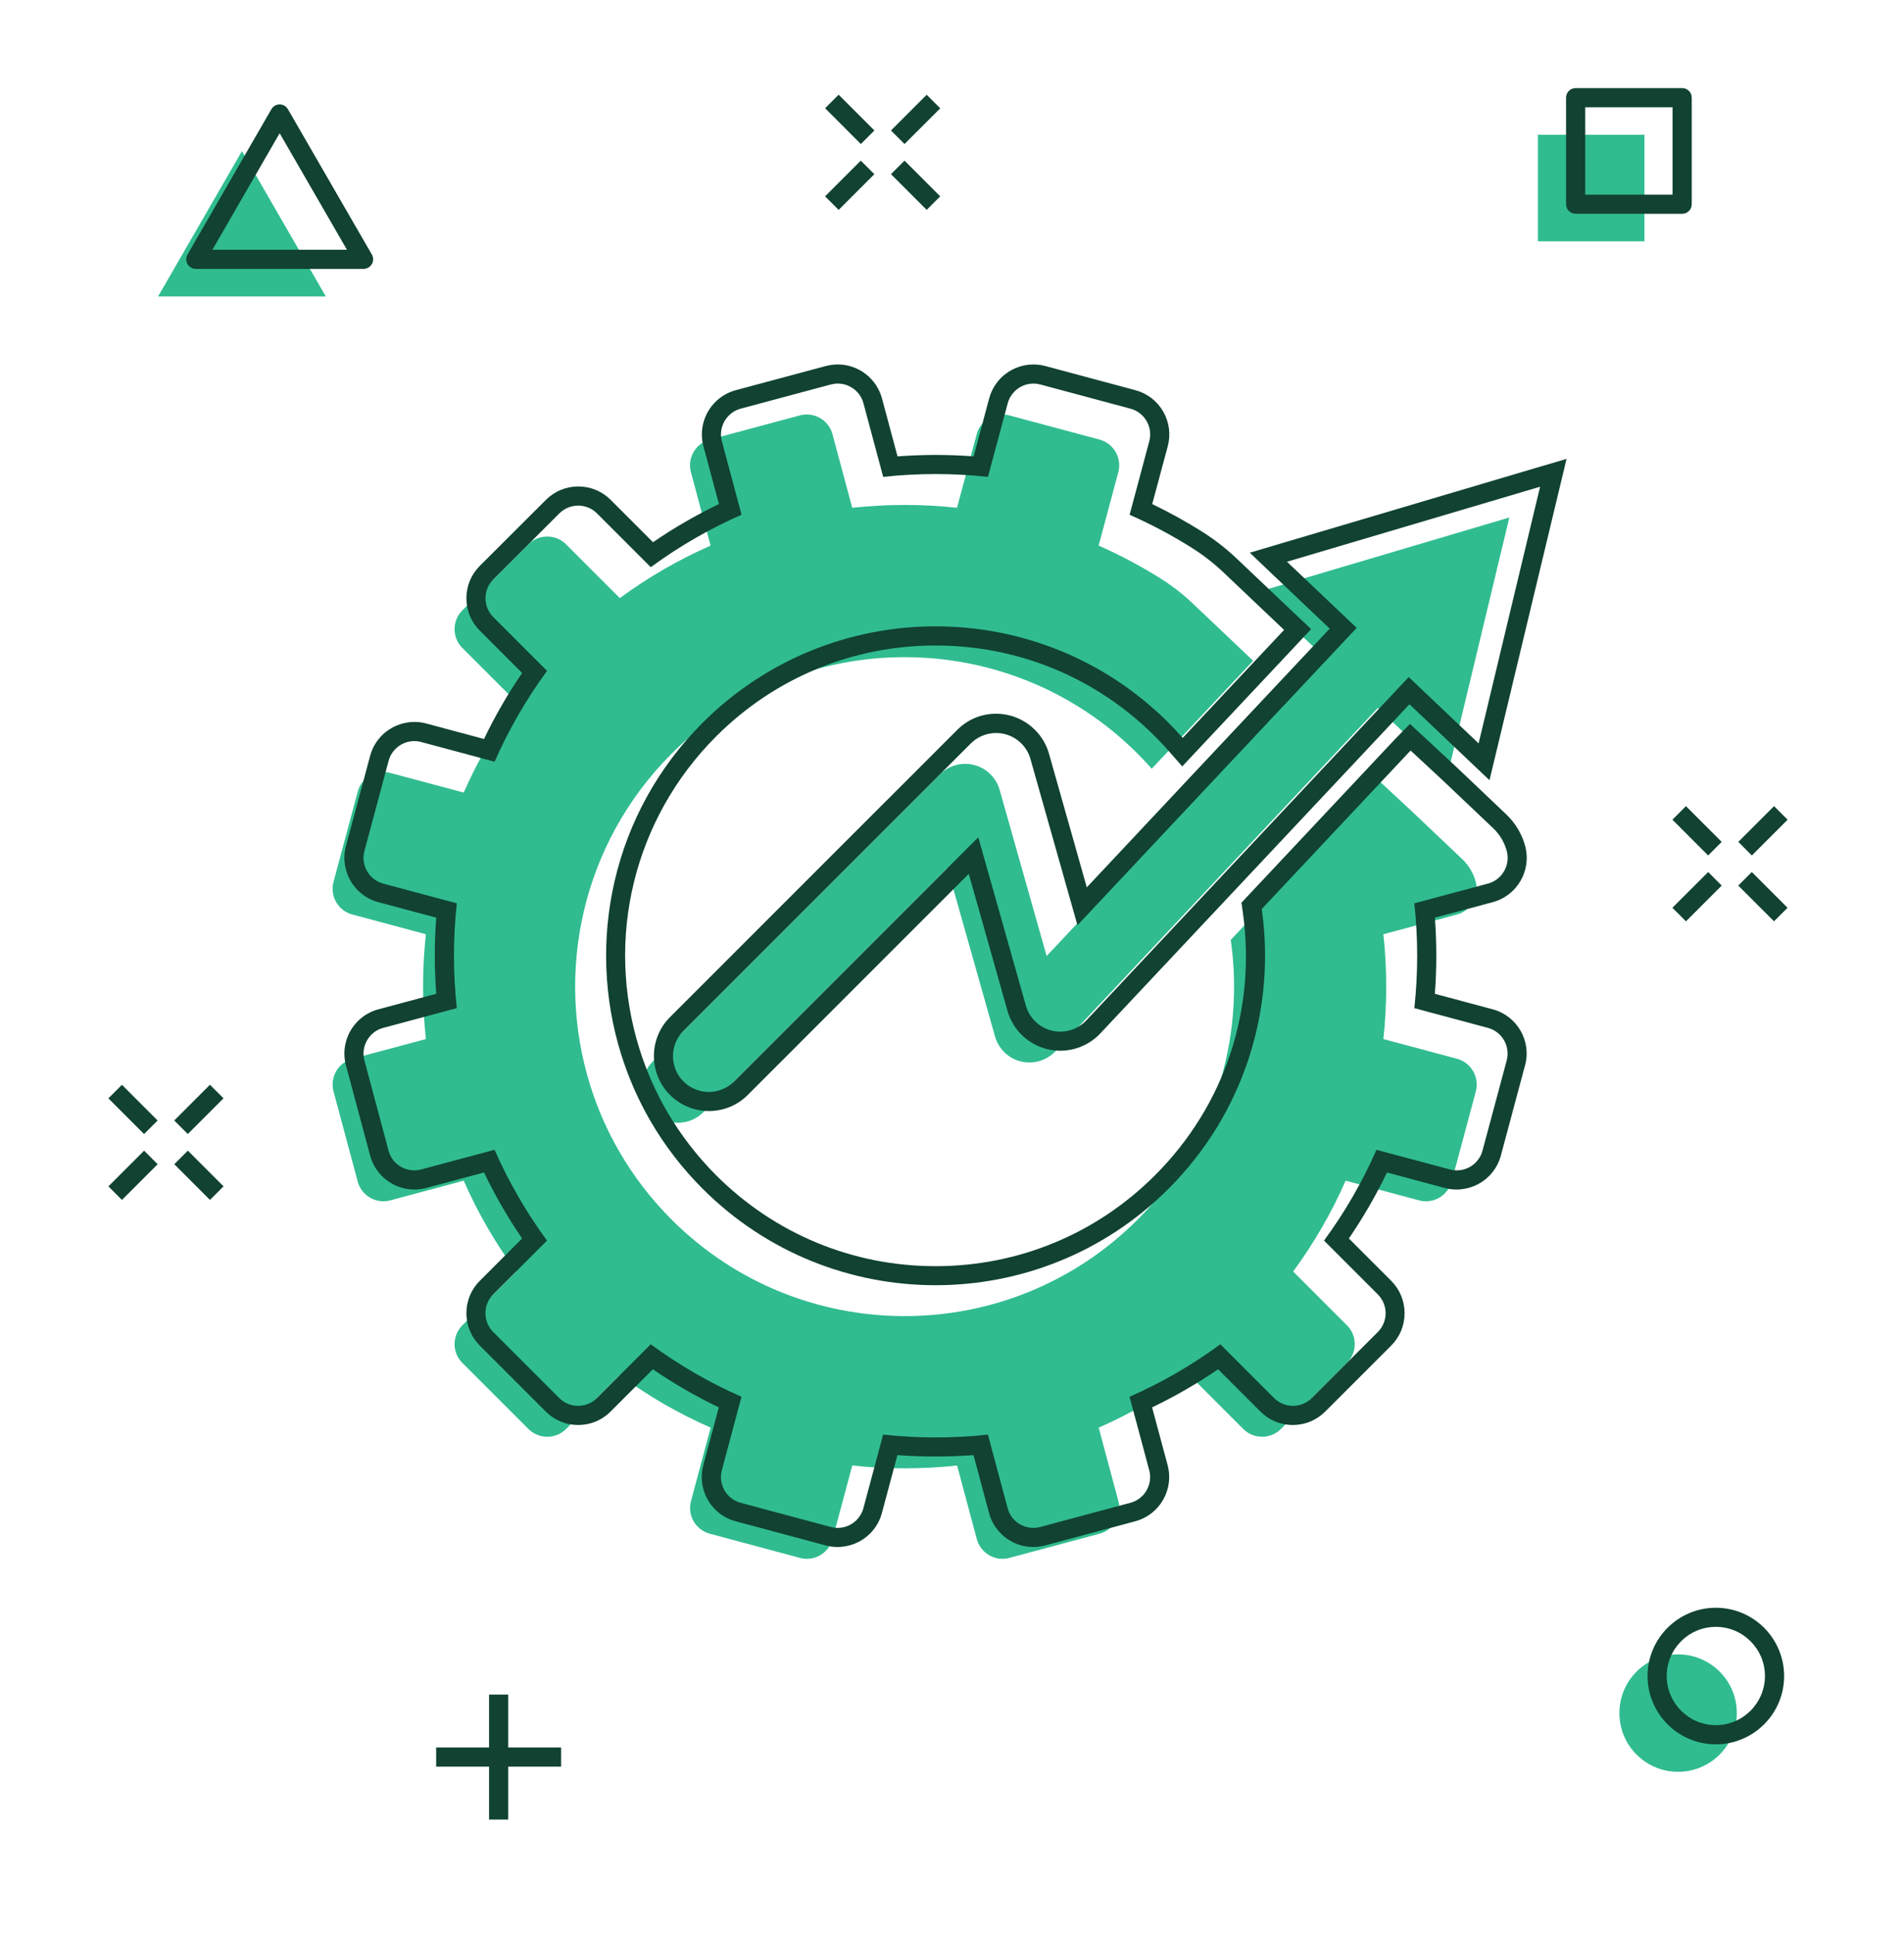 <svg width="64" height="65" viewBox="0 0 64 65" fill="none" xmlns="http://www.w3.org/2000/svg">
<path d="M55.276 4.529H51.695V8.11H55.276V4.529Z" fill="#30BC90"/>
<path d="M8.133 5.079L5.314 9.963H10.951L8.133 5.079Z" fill="#30BC90"/>
<path d="M57.802 58.969C58.573 58.199 58.573 56.949 57.802 56.179C57.031 55.408 55.782 55.408 55.011 56.179C54.241 56.949 54.241 58.199 55.011 58.969C55.782 59.74 57.031 59.74 57.802 58.969Z" fill="#30BC90"/>
<path d="M4.844 38.672L3.644 39.872L4.099 40.328L5.299 39.128L4.844 38.672Z" fill="#114232"/>
<path d="M7.057 36.457L5.857 37.657L6.313 38.112L7.513 36.912L7.057 36.457Z" fill="#114232"/>
<path d="M6.314 38.671L5.858 39.127L7.058 40.327L7.514 39.871L6.314 38.671Z" fill="#114232"/>
<path d="M4.098 36.458L3.643 36.914L4.843 38.114L5.298 37.658L4.098 36.458Z" fill="#114232"/>
<path d="M57.417 29.308L56.215 30.509L56.671 30.964L57.872 29.763L57.417 29.308Z" fill="#114232"/>
<path d="M59.632 27.093L58.43 28.295L58.886 28.75L60.087 27.549L59.632 27.093Z" fill="#114232"/>
<path d="M58.885 29.307L58.429 29.762L59.631 30.964L60.086 30.509L58.885 29.307Z" fill="#114232"/>
<path d="M56.671 27.093L56.215 27.548L57.417 28.75L57.872 28.294L56.671 27.093Z" fill="#114232"/>
<path d="M28.934 5.399L27.734 6.599L28.19 7.054L29.39 5.854L28.934 5.399Z" fill="#114232"/>
<path d="M31.149 3.185L29.949 4.385L30.404 4.84L31.605 3.64L31.149 3.185Z" fill="#114232"/>
<path d="M30.404 5.398L29.949 5.853L31.149 7.053L31.604 6.598L30.404 5.398Z" fill="#114232"/>
<path d="M28.19 3.183L27.735 3.638L28.936 4.84L29.392 4.385L28.19 3.183Z" fill="#114232"/>
<path d="M17.083 56.952H16.439V61.152H17.083V56.952Z" fill="#114232"/>
<path d="M18.86 58.73H14.661V59.374H18.86V58.73Z" fill="#114232"/>
<path d="M56.544 7.185H52.963C52.784 7.185 52.641 7.042 52.641 6.864V3.283C52.641 3.104 52.784 2.961 52.963 2.961H56.544C56.722 2.961 56.865 3.104 56.865 3.283V6.864C56.865 7.042 56.722 7.185 56.544 7.185ZM53.285 6.542H56.221V3.605H53.285V6.542Z" fill="#114232"/>
<path d="M12.218 9.038H6.581C6.467 9.038 6.359 8.976 6.303 8.876C6.245 8.777 6.245 8.654 6.303 8.554L9.122 3.671C9.18 3.571 9.286 3.509 9.4 3.509C9.514 3.509 9.622 3.571 9.678 3.671L12.499 8.554C12.557 8.654 12.557 8.777 12.499 8.876C12.441 8.976 12.335 9.038 12.218 9.038ZM7.14 8.394H11.662L9.4 4.477L7.14 8.394Z" fill="#114232"/>
<path d="M57.675 58.624C56.408 58.624 55.38 57.594 55.38 56.329C55.38 55.062 56.41 54.034 57.675 54.034C58.942 54.034 59.97 55.064 59.97 56.329C59.972 57.594 58.942 58.624 57.675 58.624ZM57.675 54.676C56.763 54.676 56.024 55.417 56.024 56.327C56.024 57.237 56.765 57.979 57.675 57.979C58.585 57.979 59.326 57.237 59.326 56.327C59.326 55.417 58.587 54.676 57.675 54.676Z" fill="#114232"/>
<path d="M48.972 35.583L46.5 34.921C46.627 33.751 46.627 32.569 46.5 31.398L48.972 30.735C49.13 30.694 49.265 30.611 49.373 30.505C49.593 30.287 49.691 29.959 49.606 29.639C49.527 29.348 49.371 29.084 49.153 28.876L47.47 27.279L46.376 26.263L46.286 26.355L41.37 31.589C41.846 34.921 40.801 38.427 38.238 40.99C36.075 43.152 33.242 44.232 30.407 44.232C27.574 44.232 24.739 43.152 22.576 40.99C21.881 40.294 21.297 39.53 20.826 38.718C20.414 38.011 20.09 37.27 19.849 36.508C18.642 32.692 19.552 28.353 22.576 25.329C24.739 23.166 27.572 22.086 30.407 22.086C33.24 22.086 36.075 23.166 38.238 25.329C38.402 25.493 38.562 25.663 38.713 25.836L42.122 22.207L41.029 21.17L40.097 20.286C39.762 19.968 39.399 19.685 39.008 19.44C38.337 19.019 37.644 18.651 36.929 18.337L37.59 15.87C37.718 15.392 37.434 14.9 36.956 14.773L33.928 13.961C33.851 13.94 33.772 13.93 33.695 13.93C33.454 13.93 33.228 14.027 33.062 14.194C32.954 14.302 32.873 14.437 32.831 14.594L32.169 17.066C31.583 17.002 30.995 16.971 30.407 16.971C29.819 16.971 29.232 17.002 28.646 17.066L27.983 14.594C27.875 14.194 27.514 13.93 27.119 13.93C27.042 13.93 26.963 13.94 26.887 13.961L23.858 14.773C23.7 14.815 23.565 14.898 23.457 15.004C23.237 15.222 23.139 15.55 23.225 15.87L23.885 18.337C22.822 18.805 21.798 19.392 20.834 20.101L19.027 18.294C18.852 18.119 18.622 18.032 18.393 18.032C18.165 18.032 17.934 18.119 17.76 18.294L15.543 20.512C15.192 20.861 15.192 21.43 15.543 21.779L17.351 23.586C16.642 24.55 16.054 25.574 15.587 26.637L13.12 25.977C13.043 25.956 12.964 25.946 12.887 25.946C12.646 25.946 12.419 26.043 12.253 26.209C12.145 26.317 12.064 26.453 12.023 26.61L11.211 29.639C11.082 30.116 11.366 30.609 11.844 30.735L14.316 31.398C14.189 32.567 14.189 33.749 14.316 34.921L11.844 35.583C11.686 35.625 11.551 35.708 11.443 35.814C11.223 36.032 11.126 36.36 11.211 36.68L12.023 39.708C12.131 40.109 12.492 40.373 12.887 40.373C12.964 40.373 13.043 40.363 13.12 40.342L15.587 39.681C16.054 40.745 16.642 41.769 17.351 42.733L15.543 44.54C15.192 44.891 15.192 45.458 15.543 45.807L17.762 48.025C17.936 48.2 18.167 48.287 18.395 48.287C18.624 48.287 18.854 48.2 19.029 48.025L20.836 46.218C21.8 46.926 22.824 47.514 23.887 47.981L23.227 50.449C23.098 50.927 23.382 51.419 23.86 51.546L26.889 52.358C26.965 52.379 27.044 52.389 27.121 52.389C27.362 52.389 27.588 52.291 27.755 52.125C27.863 52.017 27.944 51.882 27.985 51.724L28.648 49.253C29.234 49.317 29.821 49.348 30.409 49.348C30.997 49.348 31.585 49.317 32.171 49.253L32.833 51.724C32.941 52.125 33.303 52.389 33.697 52.389C33.774 52.389 33.853 52.379 33.93 52.358L36.958 51.546C37.116 51.504 37.251 51.421 37.359 51.315C37.579 51.097 37.677 50.769 37.592 50.449L36.931 47.981C37.995 47.514 39.019 46.926 39.983 46.218L41.79 48.025C41.964 48.2 42.195 48.287 42.423 48.287C42.652 48.287 42.882 48.2 43.057 48.025L45.275 45.807C45.626 45.456 45.626 44.889 45.275 44.54L43.468 42.733C44.176 41.769 44.764 40.745 45.231 39.681L47.699 40.342C47.776 40.363 47.855 40.373 47.931 40.373C48.172 40.373 48.399 40.276 48.565 40.109C48.673 40.001 48.754 39.866 48.796 39.708L49.608 36.68C49.734 36.202 49.45 35.71 48.972 35.583Z" fill="#30BC90"/>
<path d="M44.687 25.524L46.314 23.794L48.663 26.022L50.734 17.392L44.116 19.353L42.226 19.914L44.569 22.136L39.771 27.244L35.181 32.131L33.602 26.548C33.486 26.137 33.162 25.819 32.748 25.711C32.649 25.684 32.547 25.671 32.445 25.671C32.129 25.671 31.822 25.796 31.593 26.024L21.937 35.681C21.468 36.15 21.468 36.913 21.937 37.382C22.172 37.617 22.481 37.735 22.789 37.735C23.096 37.735 23.405 37.617 23.64 37.382L31.847 29.175L33.446 34.833C33.565 35.251 33.897 35.573 34.319 35.675C34.414 35.697 34.51 35.708 34.603 35.708C34.931 35.708 35.251 35.573 35.482 35.328L40.888 29.57L44.687 25.524Z" fill="#30BC90"/>
<path d="M50.177 33.922L48.231 33.4C48.295 32.549 48.295 31.693 48.231 30.841L50.177 30.32C50.439 30.249 50.676 30.112 50.867 29.921C51.255 29.533 51.409 28.964 51.266 28.434C51.158 28.029 50.937 27.661 50.634 27.373L48.952 25.775L48.95 25.773L48.948 25.771L47.853 24.755L47.394 24.33L46.956 24.776L46.866 24.868L46.862 24.872L46.858 24.878L41.942 30.112L41.73 30.339L41.773 30.644C42.241 33.928 41.167 37.156 38.824 39.499C36.855 41.468 34.236 42.554 31.448 42.554C28.663 42.554 26.044 41.47 24.072 39.499C23.43 38.857 22.876 38.136 22.423 37.359C22.041 36.703 21.732 36.003 21.503 35.278C20.323 31.547 21.308 27.514 24.072 24.749C26.041 22.78 28.661 21.694 31.448 21.694C34.233 21.694 36.853 22.778 38.824 24.749C38.978 24.903 39.129 25.063 39.273 25.227L39.74 25.757L40.224 25.241L43.632 21.613L44.071 21.143L43.605 20.703L42.513 19.667L41.58 18.782C41.217 18.437 40.816 18.125 40.39 17.857C39.856 17.523 39.302 17.216 38.73 16.941L39.252 14.999C39.358 14.603 39.304 14.187 39.098 13.83C38.892 13.473 38.56 13.219 38.163 13.113L35.135 12.301C35.004 12.266 34.871 12.249 34.736 12.249C34.331 12.249 33.934 12.413 33.648 12.7C33.459 12.889 33.32 13.128 33.249 13.39L32.728 15.338C32.302 15.305 31.874 15.29 31.448 15.29C31.022 15.29 30.594 15.307 30.169 15.338L29.647 13.392C29.467 12.719 28.856 12.249 28.16 12.249C28.025 12.249 27.892 12.268 27.761 12.301L24.733 13.113C24.471 13.184 24.234 13.321 24.043 13.512C23.655 13.901 23.501 14.47 23.645 14.999L24.166 16.941C23.395 17.311 22.654 17.741 21.95 18.223L20.527 16.8C20.236 16.509 19.85 16.349 19.438 16.349C19.027 16.349 18.641 16.509 18.35 16.8L16.128 19.018C15.837 19.309 15.677 19.696 15.677 20.107C15.677 20.518 15.837 20.904 16.128 21.195L17.55 22.618C17.068 23.322 16.639 24.066 16.269 24.836L14.327 24.315C14.196 24.28 14.063 24.263 13.928 24.263C13.523 24.263 13.126 24.427 12.839 24.714C12.65 24.903 12.511 25.142 12.441 25.404L11.629 28.434C11.408 29.254 11.896 30.1 12.717 30.32L14.663 30.841C14.599 31.693 14.599 32.549 14.663 33.4L12.717 33.922C12.455 33.992 12.218 34.129 12.027 34.32C11.639 34.709 11.485 35.278 11.629 35.808L12.441 38.836C12.621 39.509 13.232 39.978 13.928 39.978C14.063 39.978 14.196 39.96 14.327 39.926L16.269 39.405C16.639 40.176 17.068 40.917 17.55 41.623L16.128 43.046C15.837 43.337 15.677 43.723 15.677 44.135C15.677 44.546 15.837 44.932 16.128 45.223L18.346 47.441C18.637 47.732 19.023 47.892 19.434 47.892C19.846 47.892 20.232 47.732 20.523 47.441L21.945 46.019C22.65 46.503 23.393 46.93 24.162 47.3L23.64 49.242C23.534 49.639 23.588 50.054 23.794 50.412C24 50.769 24.332 51.022 24.729 51.128L27.757 51.94C27.888 51.976 28.021 51.992 28.156 51.992C28.561 51.992 28.958 51.828 29.244 51.542C29.433 51.353 29.573 51.114 29.643 50.852L30.165 48.904C30.59 48.937 31.018 48.951 31.444 48.951C31.87 48.951 32.298 48.935 32.723 48.904L33.245 50.85C33.425 51.523 34.036 51.992 34.732 51.992C34.867 51.992 35 51.974 35.131 51.94L38.159 51.128C38.421 51.058 38.658 50.92 38.849 50.729C39.237 50.341 39.391 49.772 39.248 49.242L38.726 47.3C39.497 46.93 40.238 46.501 40.945 46.019L42.367 47.441C42.658 47.732 43.044 47.892 43.456 47.892C43.867 47.892 44.253 47.732 44.544 47.441L46.763 45.223C47.053 44.932 47.213 44.546 47.213 44.135C47.213 43.723 47.053 43.337 46.763 43.046L45.34 41.623C45.822 40.919 46.252 40.176 46.621 39.405L48.563 39.926C48.694 39.962 48.827 39.978 48.962 39.978C49.367 39.978 49.764 39.814 50.05 39.528C50.239 39.339 50.379 39.1 50.449 38.838L51.261 35.808C51.486 34.987 50.998 34.142 50.177 33.922ZM50.645 35.641L49.832 38.67C49.791 38.828 49.708 38.963 49.602 39.071C49.436 39.237 49.209 39.334 48.968 39.334C48.892 39.334 48.813 39.324 48.736 39.303L46.268 38.643C45.801 39.706 45.213 40.73 44.505 41.694L46.312 43.501C46.663 43.852 46.663 44.419 46.312 44.768L44.093 46.986C43.919 47.161 43.688 47.248 43.46 47.248C43.231 47.248 43.001 47.161 42.826 46.986L41.019 45.179C40.056 45.888 39.032 46.475 37.968 46.943L38.629 49.41C38.714 49.73 38.616 50.059 38.396 50.277C38.288 50.385 38.153 50.466 37.995 50.507L34.967 51.319C34.89 51.34 34.811 51.35 34.734 51.35C34.339 51.35 33.976 51.087 33.87 50.686L33.207 48.214C32.622 48.279 32.034 48.31 31.446 48.31C30.858 48.31 30.27 48.279 29.685 48.214L29.022 50.686C28.98 50.844 28.897 50.979 28.791 51.087C28.625 51.253 28.399 51.35 28.158 51.35C28.081 51.35 28.002 51.34 27.925 51.319L24.897 50.507C24.419 50.378 24.135 49.888 24.264 49.41L24.924 46.943C23.86 46.475 22.837 45.888 21.873 45.179L20.066 46.986C19.891 47.161 19.661 47.248 19.432 47.248C19.204 47.248 18.973 47.161 18.799 46.986L16.58 44.768C16.229 44.417 16.229 43.85 16.58 43.501L18.387 41.694C17.679 40.73 17.091 39.706 16.624 38.643L14.156 39.303C14.079 39.324 14.001 39.334 13.924 39.334C13.529 39.334 13.166 39.071 13.06 38.67L12.25 35.641C12.164 35.322 12.262 34.993 12.482 34.775C12.59 34.667 12.725 34.586 12.883 34.545L15.355 33.882C15.228 32.713 15.228 31.531 15.355 30.359L12.883 29.697C12.405 29.568 12.121 29.078 12.25 28.6L13.062 25.572C13.103 25.414 13.186 25.279 13.292 25.171C13.458 25.005 13.685 24.907 13.926 24.907C14.003 24.907 14.082 24.917 14.158 24.938L16.626 25.599C17.093 24.535 17.681 23.511 18.389 22.547L16.582 20.74C16.231 20.389 16.231 19.822 16.582 19.473L18.801 17.255C18.975 17.081 19.206 16.993 19.434 16.993C19.663 16.993 19.893 17.081 20.068 17.255L21.875 19.062C22.839 18.354 23.863 17.766 24.926 17.299L24.265 14.831C24.18 14.511 24.278 14.183 24.498 13.965C24.606 13.857 24.741 13.776 24.899 13.734L27.927 12.922C28.004 12.902 28.083 12.891 28.16 12.891C28.555 12.891 28.918 13.155 29.024 13.556L29.687 16.027C30.273 15.963 30.86 15.932 31.448 15.932C32.036 15.932 32.624 15.963 33.209 16.027L33.872 13.556C33.914 13.398 33.997 13.263 34.103 13.155C34.269 12.989 34.495 12.891 34.736 12.891C34.813 12.891 34.892 12.902 34.969 12.922L37.997 13.734C38.475 13.863 38.76 14.353 38.631 14.831L37.97 17.301C38.683 17.614 39.378 17.982 40.049 18.404C40.44 18.649 40.803 18.931 41.138 19.249L42.07 20.134L43.163 21.17L39.754 24.799C39.603 24.627 39.443 24.456 39.279 24.292C37.117 22.13 34.283 21.05 31.448 21.05C28.615 21.05 25.78 22.13 23.617 24.292C20.591 27.314 19.683 31.653 20.89 35.469C21.131 36.231 21.457 36.973 21.866 37.679C22.338 38.491 22.922 39.256 23.617 39.951C25.78 42.114 28.613 43.194 31.448 43.194C34.281 43.194 37.117 42.114 39.279 39.951C41.842 37.388 42.887 33.882 42.411 30.55L47.328 25.316L47.417 25.225L48.511 26.241L50.194 27.838C50.412 28.046 50.57 28.309 50.647 28.6C50.732 28.92 50.634 29.248 50.414 29.466C50.306 29.574 50.171 29.655 50.013 29.697L47.541 30.359C47.668 31.529 47.668 32.711 47.541 33.882L50.013 34.545C50.489 34.671 50.773 35.164 50.645 35.641Z" fill="#114232"/>
<path d="M51.589 15.737L44.972 17.698L43.08 18.258L42.01 18.576L42.818 19.345L44.696 21.127L40.338 25.765L36.531 29.822L35.261 25.333C35.085 24.706 34.582 24.213 33.949 24.047C33.797 24.008 33.639 23.987 33.483 23.987C32.989 23.987 32.526 24.18 32.177 24.529L22.52 34.185C21.8 34.906 21.8 36.078 22.52 36.798C22.869 37.147 23.335 37.34 23.827 37.34C24.319 37.34 24.785 37.15 25.134 36.8L32.563 29.369L33.864 33.969C34.044 34.609 34.557 35.103 35.203 35.261C35.347 35.297 35.494 35.313 35.639 35.313C36.148 35.313 36.639 35.101 36.985 34.732L42.394 28.974L46.195 24.928L47.377 23.669L49.257 25.453L50.067 26.222L50.327 25.138L52.397 16.507L52.657 15.423L51.589 15.737ZM49.701 24.984L47.352 22.755L45.726 24.485L41.925 28.532L36.518 34.291C36.288 34.536 35.97 34.672 35.639 34.672C35.544 34.672 35.448 34.661 35.355 34.638C34.933 34.534 34.601 34.215 34.483 33.797L32.883 28.139L24.677 36.346C24.442 36.58 24.132 36.699 23.825 36.699C23.517 36.699 23.208 36.58 22.973 36.346C22.504 35.876 22.504 35.114 22.973 34.645L32.63 24.988C32.858 24.76 33.166 24.635 33.481 24.635C33.583 24.635 33.685 24.647 33.785 24.674C34.198 24.782 34.524 25.1 34.638 25.512L36.217 31.095L40.807 26.207L45.603 21.102L43.26 18.879L45.15 18.319L51.768 16.358L49.701 24.984Z" fill="#114232"/>
</svg>
